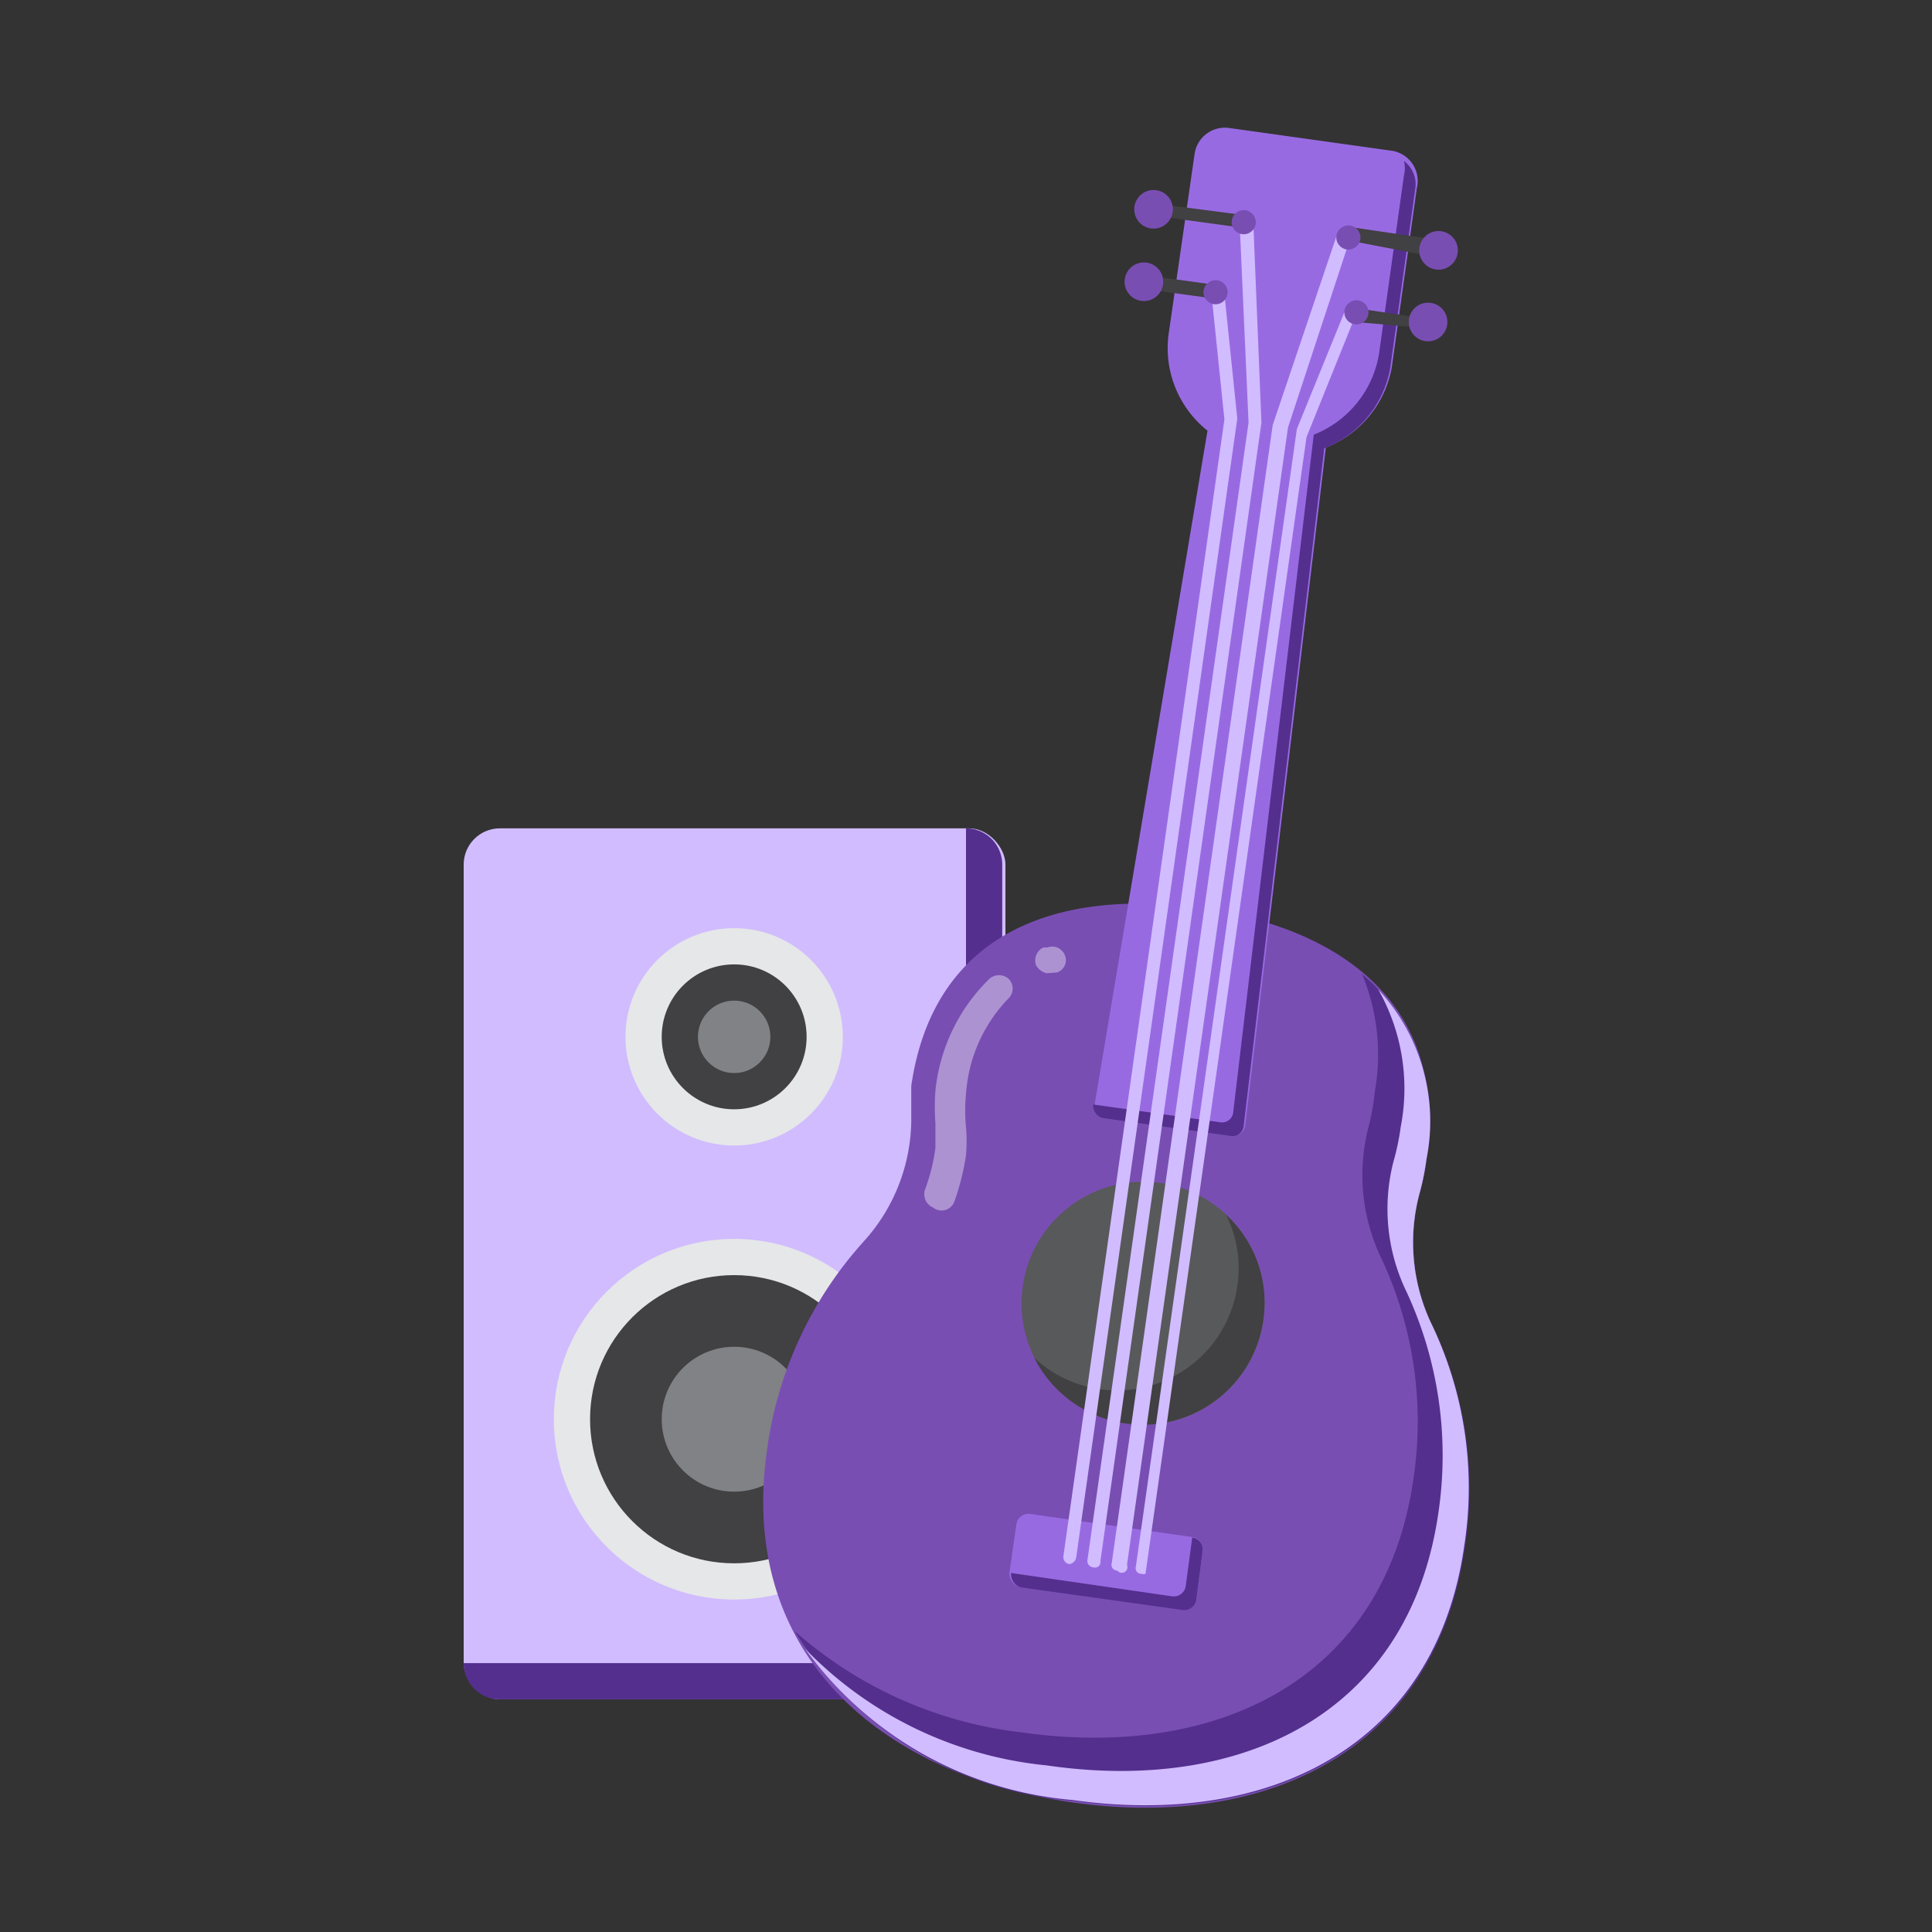 <svg id="Layer_1" data-name="Layer 1" xmlns="http://www.w3.org/2000/svg" viewBox="0 0 24 24"><rect x="0" y="0" width="24" height="24" fill="#333333" stroke="none"/><defs><style>.cls-1{fill:#d1bcff;}.cls-2{fill:#542f8e;}.cls-3{fill:#e6e7e8;}.cls-4{fill:#414042;}.cls-5{fill:#808285;}.cls-6{fill:#794eb3;}.cls-7{opacity:0.41;}.cls-8{fill:#f8f5fe;}.cls-9{fill:#986ae2;}.cls-10{fill:#58595b;}</style></defs><rect class="cls-1" x="5.76" y="10.29" width="6.73" height="10.82" rx="0.45"/><path class="cls-2" d="M12,10.29v9.93a.44.44,0,0,1-.44.44H5.76a.45.45,0,0,0,.44.45H12a.45.45,0,0,0,.45-.45V10.74A.45.45,0,0,0,12,10.29Z"/><circle class="cls-3" cx="9.12" cy="17.63" r="2.24"/><circle class="cls-4" cx="9.12" cy="17.63" r="1.79"/><circle class="cls-5" cx="9.12" cy="17.63" r="0.9"/><circle class="cls-3" cx="9.12" cy="12.88" r="1.35"/><circle class="cls-4" cx="9.12" cy="12.88" r="0.9"/><circle class="cls-5" cx="9.12" cy="12.88" r="0.45"/><path class="cls-6" d="M17.77,16.42a2.36,2.36,0,0,1-.14-1.58,3.12,3.12,0,0,0,.09-.44c.27-1.87-1-2.87-2.82-3.12s-3.31.34-3.58,2.21c0,.15,0,.3,0,.44a2.27,2.27,0,0,1-.58,1.48A4.82,4.82,0,0,0,9.53,18c-.37,2.54,1.4,4.05,3.79,4.39s4.51-.62,4.87-3.16A4.7,4.7,0,0,0,17.77,16.42Z"/><g class="cls-7"><path class="cls-8" d="M11.59,15h0a.18.18,0,0,1-.1-.22,2.33,2.33,0,0,0,.13-.52c0-.1,0-.21,0-.31a2.69,2.69,0,0,1,0-.4,2.26,2.26,0,0,1,.67-1.39.18.18,0,0,1,.24,0,.17.17,0,0,1,0,.24A1.89,1.89,0,0,0,12,13.59,2.1,2.1,0,0,0,12,14a2.16,2.16,0,0,1,0,.35,3,3,0,0,1-.15.59A.17.17,0,0,1,11.59,15ZM13,12.09a.21.21,0,0,1-.13-.1.18.18,0,0,1,.09-.22l.05,0a.17.17,0,0,1,.22.1.16.16,0,0,1-.1.21l0,0Z"/></g><path class="cls-2" d="M17.77,16.42a2.36,2.36,0,0,1-.14-1.58,3.12,3.12,0,0,0,.09-.44,2.38,2.38,0,0,0-.8-2.3,2.61,2.61,0,0,1,.16,1.45A3,3,0,0,1,17,14a2.39,2.39,0,0,0,.14,1.59,4.78,4.78,0,0,1,.42,2.77c-.36,2.54-2.48,3.5-4.87,3.16a5.14,5.14,0,0,1-2.82-1.26,4.46,4.46,0,0,0,3.46,2.11c2.39.34,4.51-.62,4.87-3.16A4.7,4.7,0,0,0,17.77,16.42Z"/><path class="cls-1" d="M17.77,16.42a2.36,2.36,0,0,1-.14-1.58,3.12,3.12,0,0,0,.09-.44,2.4,2.4,0,0,0-.6-2.11A2.49,2.49,0,0,1,17.4,14a3,3,0,0,1-.09.43A2.36,2.36,0,0,0,17.45,16a4.83,4.83,0,0,1,.42,2.78c-.36,2.54-2.48,3.5-4.87,3.15a4.83,4.83,0,0,1-3-1.45,4.57,4.57,0,0,0,3.32,1.88c2.39.34,4.51-.62,4.87-3.16A4.7,4.7,0,0,0,17.77,16.42Z"/><path class="cls-9" d="M17.27,1.87l-2-.28a.38.38,0,0,0-.43.32l-.32,2.22A1.31,1.31,0,0,0,15,5.35l-1.4,8.36a.16.16,0,0,0,.13.17l1.57.22a.14.14,0,0,0,.17-.13l1-8.41a1.32,1.32,0,0,0,.82-1l.31-2.22A.38.38,0,0,0,17.27,1.87Z"/><path class="cls-2" d="M17.44,2a.36.36,0,0,1,0,.18l-.31,2.22a1.31,1.31,0,0,1-.81,1l-1,8.41a.14.14,0,0,1-.17.13l-1.57-.22a.16.16,0,0,0,.13.17l1.57.22a.14.14,0,0,0,.17-.13l1-8.41a1.32,1.32,0,0,0,.82-1l.31-2.22A.36.36,0,0,0,17.44,2Z"/><circle class="cls-10" cx="14.2" cy="16.19" r="1.51"/><path class="cls-4" d="M15.23,15.09a1.48,1.48,0,0,1,.14.89,1.51,1.51,0,0,1-2.52.89,1.51,1.51,0,0,0,2.84-.46A1.48,1.48,0,0,0,15.23,15.09Z"/><rect class="cls-9" x="12.57" y="18.95" width="2.34" height="0.91" rx="0.15" transform="translate(2.88 -1.75) rotate(8.12)"/><path class="cls-2" d="M14.81,19.1l-.08.6a.15.15,0,0,1-.17.13l-2-.29a.17.17,0,0,0,.13.18l2,.28a.15.15,0,0,0,.17-.13l.08-.6A.15.15,0,0,0,14.81,19.1Z"/><path class="cls-1" d="M13.28,19.43a.09.09,0,0,1-.07-.1l2-14.12-.16-1.55s0-.08.07-.09a.08.08,0,0,1,.09.08l.16,1.55v0l-2,14.14A.1.1,0,0,1,13.28,19.43Z"/><path class="cls-1" d="M13.58,19.47a.08.08,0,0,1-.07-.1l2-14.12-.11-2.46a.08.08,0,0,1,.08-.08c.05,0,.08,0,.09.08l.1,2.46h0l-2,14.14A.07.07,0,0,1,13.58,19.47Z"/><path class="cls-1" d="M13.88,19.51a.07.07,0,0,1-.07-.09l2-14.14h0l.79-2.34a.09.09,0,0,1,.11-.05.09.09,0,0,1,.05.11L16,5.31,14,19.44A.07.07,0,0,1,13.88,19.51Z"/><path class="cls-1" d="M14.18,19.55a.07.07,0,0,1-.07-.09l2-14.13v0l.59-1.45a.08.08,0,0,1,.11,0,.08.08,0,0,1,0,.11l-.58,1.44-2,14.12A.07.07,0,0,1,14.18,19.55Z"/><path class="cls-4" d="M17.76,3.18h0L16.82,3a.08.08,0,0,1-.07-.1.08.08,0,0,1,.09-.07h0l.95.14a.09.09,0,0,1,0,.17Z"/><circle class="cls-6" cx="17.87" cy="3.11" r="0.24"/><circle class="cls-6" cx="16.75" cy="2.95" r="0.15"/><path class="cls-4" d="M17.64,4.07h0L16.84,4a.08.08,0,0,1-.07-.1.08.08,0,0,1,.09-.07h0l.8.12a.08.08,0,1,1,0,.16Z"/><circle class="cls-6" cx="17.74" cy="4" r="0.24"/><circle class="cls-6" cx="16.85" cy="3.88" r="0.15"/><path class="cls-4" d="M14.42,2.7a.08.08,0,0,1-.07-.09.07.07,0,0,1,.09-.07l1,.13h0a.08.08,0,0,1,0,.16l-.95-.13Z"/><circle class="cls-6" cx="14.33" cy="2.6" r="0.24"/><circle class="cls-6" cx="15.45" cy="2.76" r="0.15"/><path class="cls-4" d="M14.29,3.6a.09.09,0,0,1-.07-.1.1.1,0,0,1,.09-.07l.8.11h0a.08.08,0,0,1,.07.1.08.08,0,0,1-.09.07l-.8-.11Z"/><circle class="cls-6" cx="14.21" cy="3.5" r="0.24"/><circle class="cls-6" cx="15.1" cy="3.63" r="0.15"/></svg>